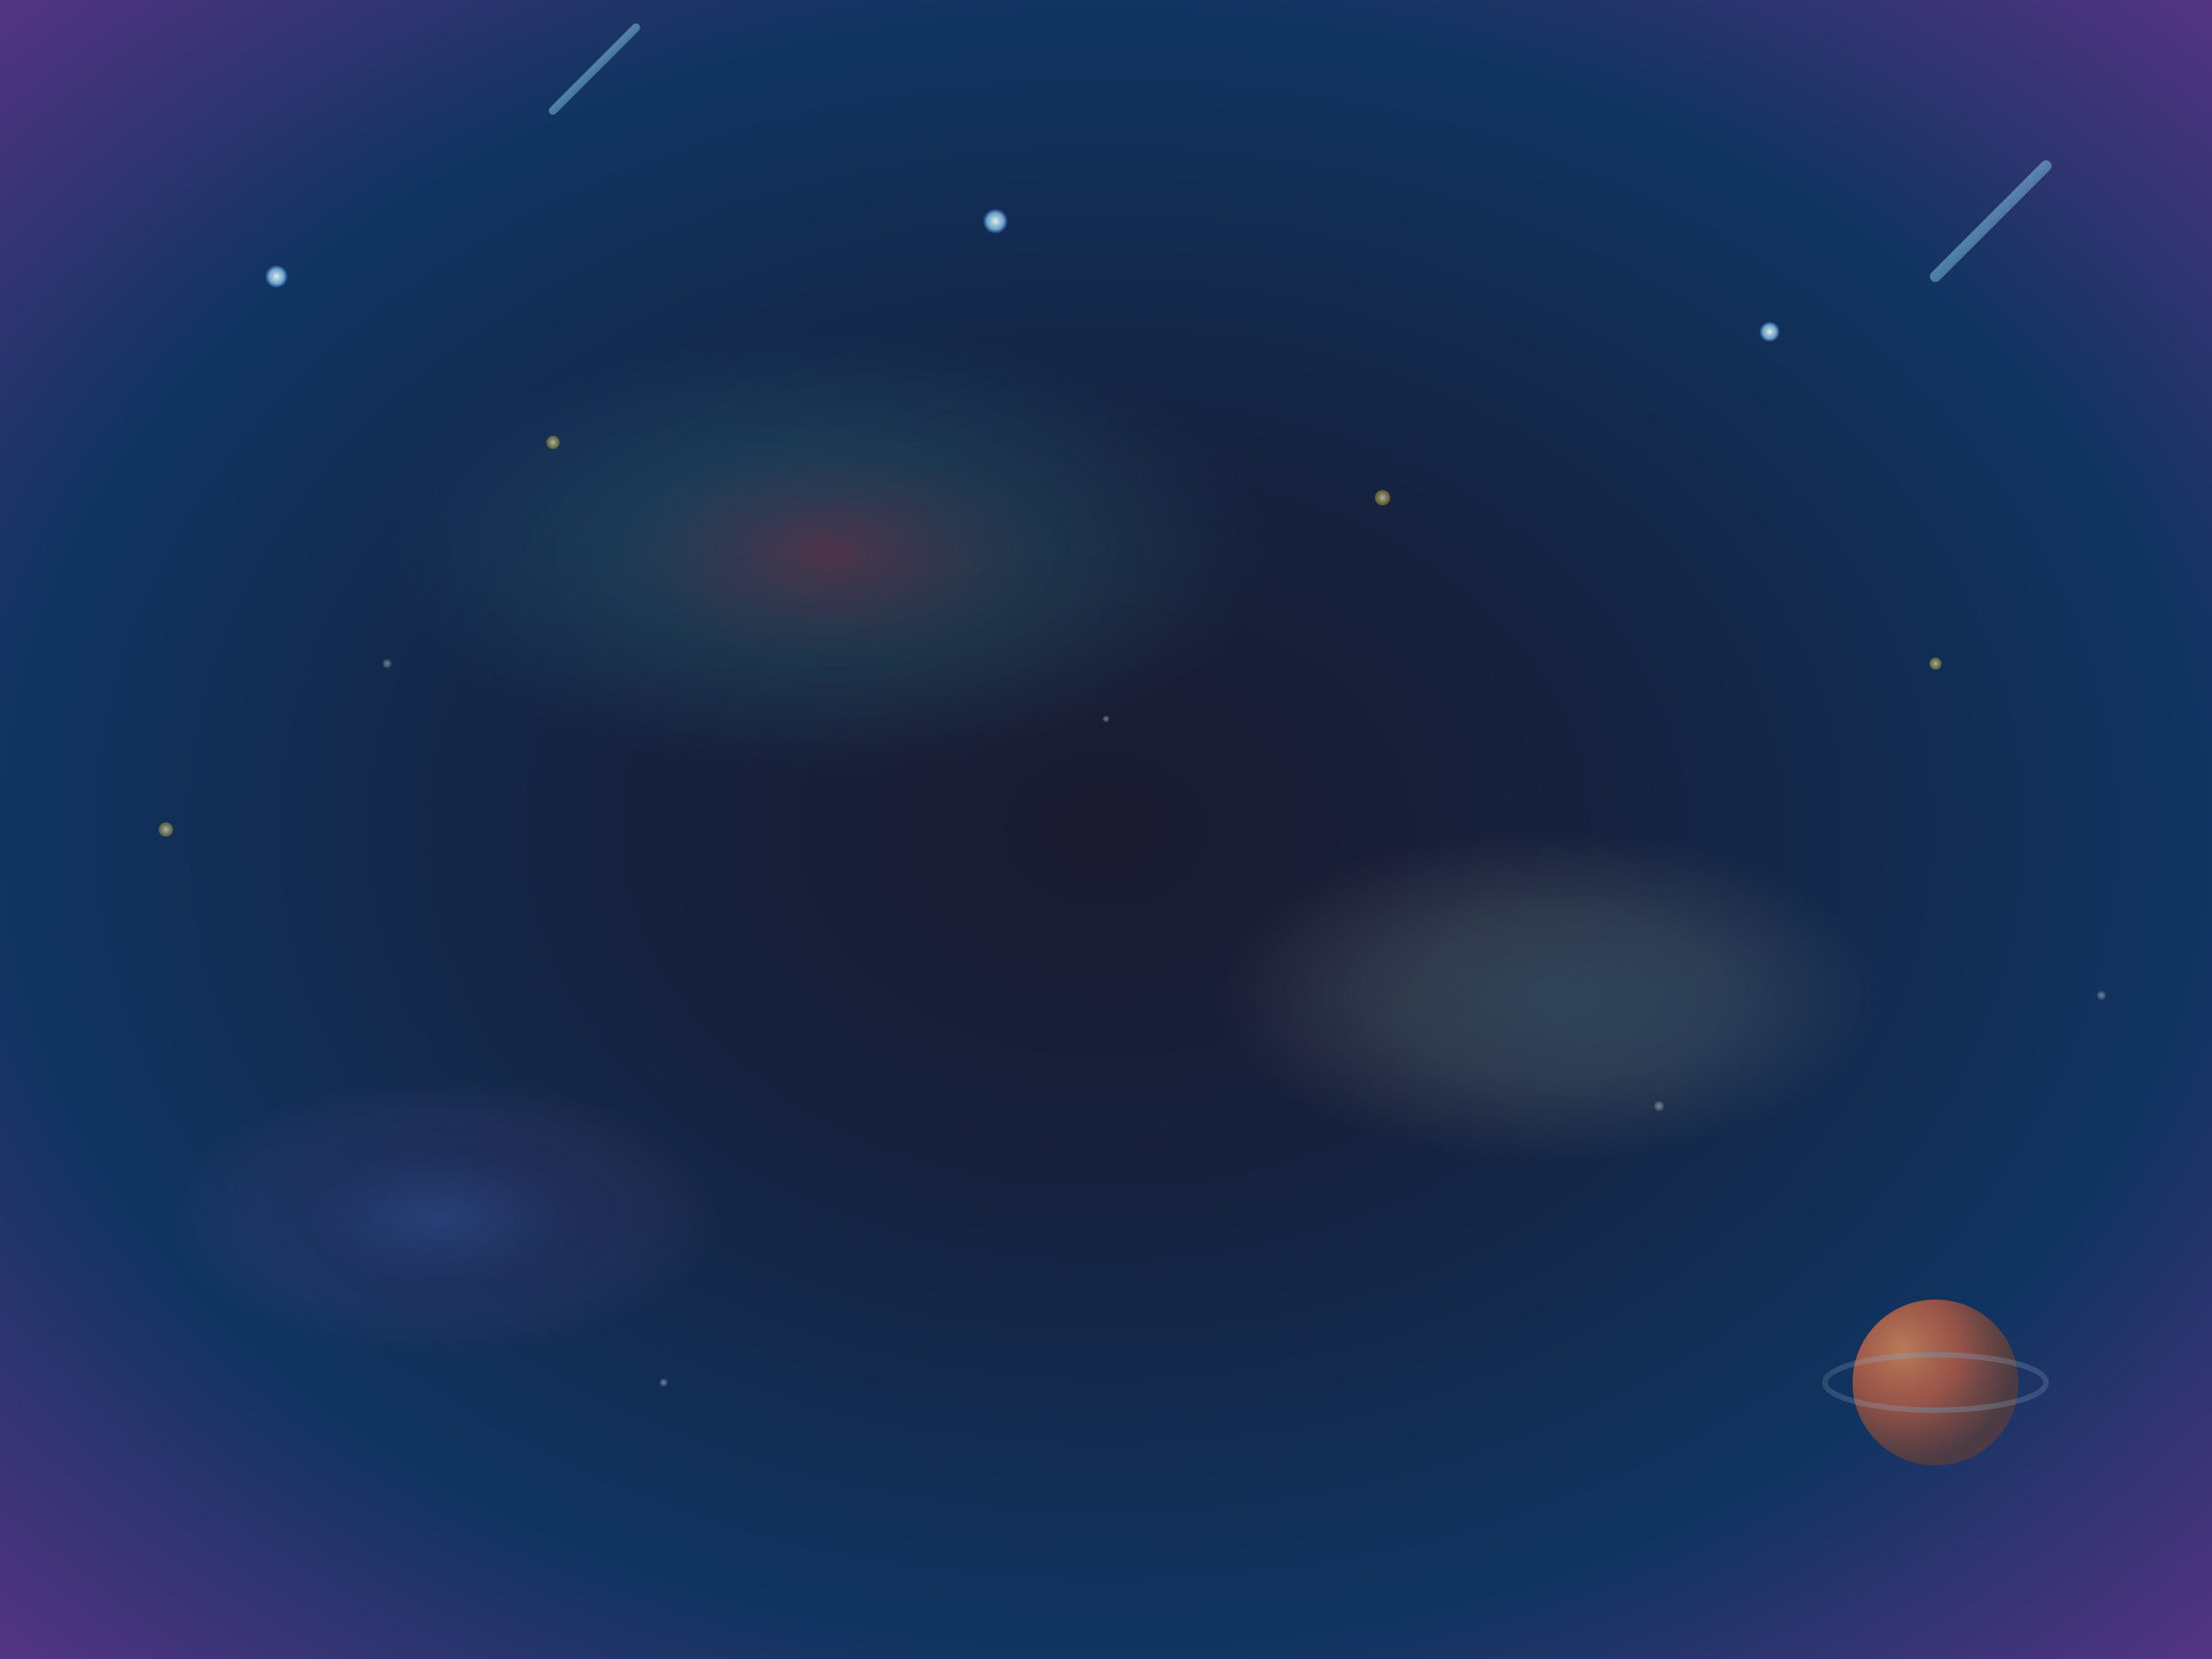 <svg width="400" height="300" viewBox="0 0 400 300" fill="none" xmlns="http://www.w3.org/2000/svg">
    <rect x="0" y="0" width="400" height="300" fill="#808080" stroke="none"/>
    <!-- 太空渐变背景 -->
    <rect width="400" height="300" fill="url(#spaceGradient)"/>

    <!-- 星云效果 -->
    <g opacity="0.6">
        <ellipse cx="150" cy="100" rx="80" ry="40" fill="url(#nebula1)">
            <animateTransform attributeName="transform" type="rotate"
                              values="0 150 100; 360 150 100" dur="30s" repeatCount="indefinite"/>
        </ellipse>

        <ellipse cx="280" cy="180" rx="60" ry="30" fill="url(#nebula2)">
            <animateTransform attributeName="transform" type="rotate"
                              values="0 280 180; -360 280 180" dur="25s" repeatCount="indefinite"/>
        </ellipse>

        <ellipse cx="80" cy="220" rx="50" ry="25" fill="url(#nebula3)">
            <animateTransform attributeName="transform" type="rotate"
                              values="0 80 220; 360 80 220" dur="35s" repeatCount="indefinite"/>
        </ellipse>
    </g>

    <!-- 星星 -->
    <g>
        <!-- 大星星 -->
        <g opacity="0.9">
            <circle cx="50" cy="50" r="2" fill="url(#starBig)">
                <animate attributeName="opacity" values="0.9;0.4;0.9" dur="4s" repeatCount="indefinite"/>
            </circle>
            <circle cx="320" cy="60" r="1.8" fill="url(#starBig)">
                <animate attributeName="opacity" values="0.7;1;0.7" dur="3s" repeatCount="indefinite"/>
            </circle>
            <circle cx="180" cy="40" r="2.2" fill="url(#starBig)">
                <animate attributeName="opacity" values="0.8;0.3;0.8" dur="5s" repeatCount="indefinite"/>
            </circle>
        </g>

        <!-- 中等星星 -->
        <g opacity="0.7">
            <circle cx="100" cy="80" r="1.2" fill="url(#starMedium)">
                <animate attributeName="opacity" values="0.7;0.2;0.7" dur="3.5s" repeatCount="indefinite"/>
            </circle>
            <circle cx="250" cy="90" r="1.4" fill="url(#starMedium)">
                <animate attributeName="opacity" values="0.6;0.9;0.6" dur="2.8s" repeatCount="indefinite"/>
            </circle>
            <circle cx="350" cy="120" r="1.1" fill="url(#starMedium)">
                <animate attributeName="opacity" values="0.5;0.8;0.5" dur="4.2s" repeatCount="indefinite"/>
            </circle>
            <circle cx="30" cy="150" r="1.3" fill="url(#starMedium)">
                <animate attributeName="opacity" values="0.8;0.4;0.8" dur="3.8s" repeatCount="indefinite"/>
            </circle>
        </g>

        <!-- 小星星 -->
        <g opacity="0.5">
            <circle cx="70" cy="120" r="0.8" fill="url(#starSmall)">
                <animate attributeName="opacity" values="0.5;0.1;0.5" dur="2.5s" repeatCount="indefinite"/>
            </circle>
            <circle cx="200" cy="130" r="0.6" fill="url(#starSmall)">
                <animate attributeName="opacity" values="0.4;0.7;0.4" dur="3.2s" repeatCount="indefinite"/>
            </circle>
            <circle cx="300" cy="200" r="0.9" fill="url(#starSmall)">
                <animate attributeName="opacity" values="0.6;0.2;0.6" dur="2.8s" repeatCount="indefinite"/>
            </circle>
            <circle cx="120" cy="250" r="0.7" fill="url(#starSmall)">
                <animate attributeName="opacity" values="0.3;0.6;0.3" dur="4s" repeatCount="indefinite"/>
            </circle>
            <circle cx="380" cy="180" r="0.8" fill="url(#starSmall)">
                <animate attributeName="opacity" values="0.5;0.8;0.5" dur="3.5s" repeatCount="indefinite"/>
            </circle>
        </g>
    </g>

    <!-- 流星 -->
    <g opacity="0.8">
        <line x1="350" y1="50" x2="370" y2="30" stroke="url(#meteorGradient)" stroke-width="2" stroke-linecap="round">
            <animateTransform attributeName="transform" type="translate"
                              values="0,0; -400,400; 0,0" dur="8s" repeatCount="indefinite"/>
            <animate attributeName="opacity" values="0;0.8;0" dur="8s" repeatCount="indefinite"/>
        </line>

        <line x1="100" y1="20" x2="115" y2="5" stroke="url(#meteorGradient)" stroke-width="1.5" stroke-linecap="round">
            <animateTransform attributeName="transform" type="translate"
                              values="0,0; -300,350; 0,0" dur="12s" repeatCount="indefinite"/>
            <animate attributeName="opacity" values="0;0.6;0" dur="12s" repeatCount="indefinite"/>
        </line>
    </g>

    <!-- 行星 -->
    <g opacity="0.7">
        <circle cx="350" cy="250" r="15" fill="url(#planetGradient1)">
            <animateTransform attributeName="transform" type="rotate"
                              values="0 350 250; 360 350 250" dur="40s" repeatCount="indefinite"/>
        </circle>

        <!-- 行星环 -->
        <ellipse cx="350" cy="250" rx="20" ry="5" fill="none" stroke="url(#ringGradient)" stroke-width="1"
                 opacity="0.6">
            <animateTransform attributeName="transform" type="rotate"
                              values="0 350 250; 360 350 250" dur="40s" repeatCount="indefinite"/>
        </ellipse>
    </g>

    <!-- 渐变定义 -->
    <defs>
        <!-- 主背景渐变 -->
        <radialGradient id="spaceGradient" cx="50%" cy="50%" r="70%">
            <stop offset="0%" style="stop-color:#1a1a2e;stop-opacity:1"/>
            <stop offset="30%" style="stop-color:#16213e;stop-opacity:1"/>
            <stop offset="70%" style="stop-color:#0f3460;stop-opacity:1"/>
            <stop offset="100%" style="stop-color:#533483;stop-opacity:1"/>
        </radialGradient>

        <!-- 星云渐变 -->
        <radialGradient id="nebula1" cx="50%" cy="50%" r="50%">
            <stop offset="0%" style="stop-color:#ff6b6b;stop-opacity:0.4"/>
            <stop offset="50%" style="stop-color:#4ecdc4;stop-opacity:0.2"/>
            <stop offset="100%" style="stop-color:#45b7d1;stop-opacity:0"/>
        </radialGradient>

        <radialGradient id="nebula2" cx="50%" cy="50%" r="50%">
            <stop offset="0%" style="stop-color:#a8e6cf;stop-opacity:0.3"/>
            <stop offset="50%" style="stop-color:#dcedc1;stop-opacity:0.2"/>
            <stop offset="100%" style="stop-color:#ffd3a5;stop-opacity:0"/>
        </radialGradient>

        <radialGradient id="nebula3" cx="50%" y="50%" r="50%">
            <stop offset="0%" style="stop-color:#667eea;stop-opacity:0.4"/>
            <stop offset="50%" style="stop-color:#764ba2;stop-opacity:0.2"/>
            <stop offset="100%" style="stop-color:#f093fb;stop-opacity:0"/>
        </radialGradient>

        <!-- 星星渐变 -->
        <radialGradient id="starBig" cx="50%" cy="50%" r="50%">
            <stop offset="0%" style="stop-color:#ffffff;stop-opacity:1"/>
            <stop offset="70%" style="stop-color:#87ceeb;stop-opacity:0.8"/>
            <stop offset="100%" style="stop-color:#4169e1;stop-opacity:0.3"/>
        </radialGradient>

        <radialGradient id="starMedium" cx="50%" cy="50%" r="50%">
            <stop offset="0%" style="stop-color:#ffffff;stop-opacity:0.9"/>
            <stop offset="100%" style="stop-color:#ffd700;stop-opacity:0.4"/>
        </radialGradient>

        <radialGradient id="starSmall" cx="50%" cy="50%" r="50%">
            <stop offset="0%" style="stop-color:#ffffff;stop-opacity:0.8"/>
            <stop offset="100%" style="stop-color:#ffffff;stop-opacity:0.2"/>
        </radialGradient>

        <!-- 流星渐变 -->
        <linearGradient id="meteorGradient" x1="0%" y1="0%" x2="100%" y2="100%">
            <stop offset="0%" style="stop-color:#ffffff;stop-opacity:1"/>
            <stop offset="50%" style="stop-color:#87ceeb;stop-opacity:0.6"/>
            <stop offset="100%" style="stop-color:#4169e1;stop-opacity:0"/>
        </linearGradient>

        <!-- 行星渐变 -->
        <radialGradient id="planetGradient1" cx="30%" cy="30%" r="70%">
            <stop offset="0%" style="stop-color:#ff9a56;stop-opacity:1"/>
            <stop offset="50%" style="stop-color:#ff6b35;stop-opacity:0.8"/>
            <stop offset="100%" style="stop-color:#8b4513;stop-opacity:0.6"/>
        </radialGradient>

        <!-- 行星环渐变 -->
        <linearGradient id="ringGradient" x1="0%" y1="0%" x2="100%" y2="0%">
            <stop offset="0%" style="stop-color:#ffffff;stop-opacity:0.3"/>
            <stop offset="50%" style="stop-color:#87ceeb;stop-opacity:0.6"/>
            <stop offset="100%" style="stop-color:#ffffff;stop-opacity:0.3"/>
        </linearGradient>
    </defs>
</svg>